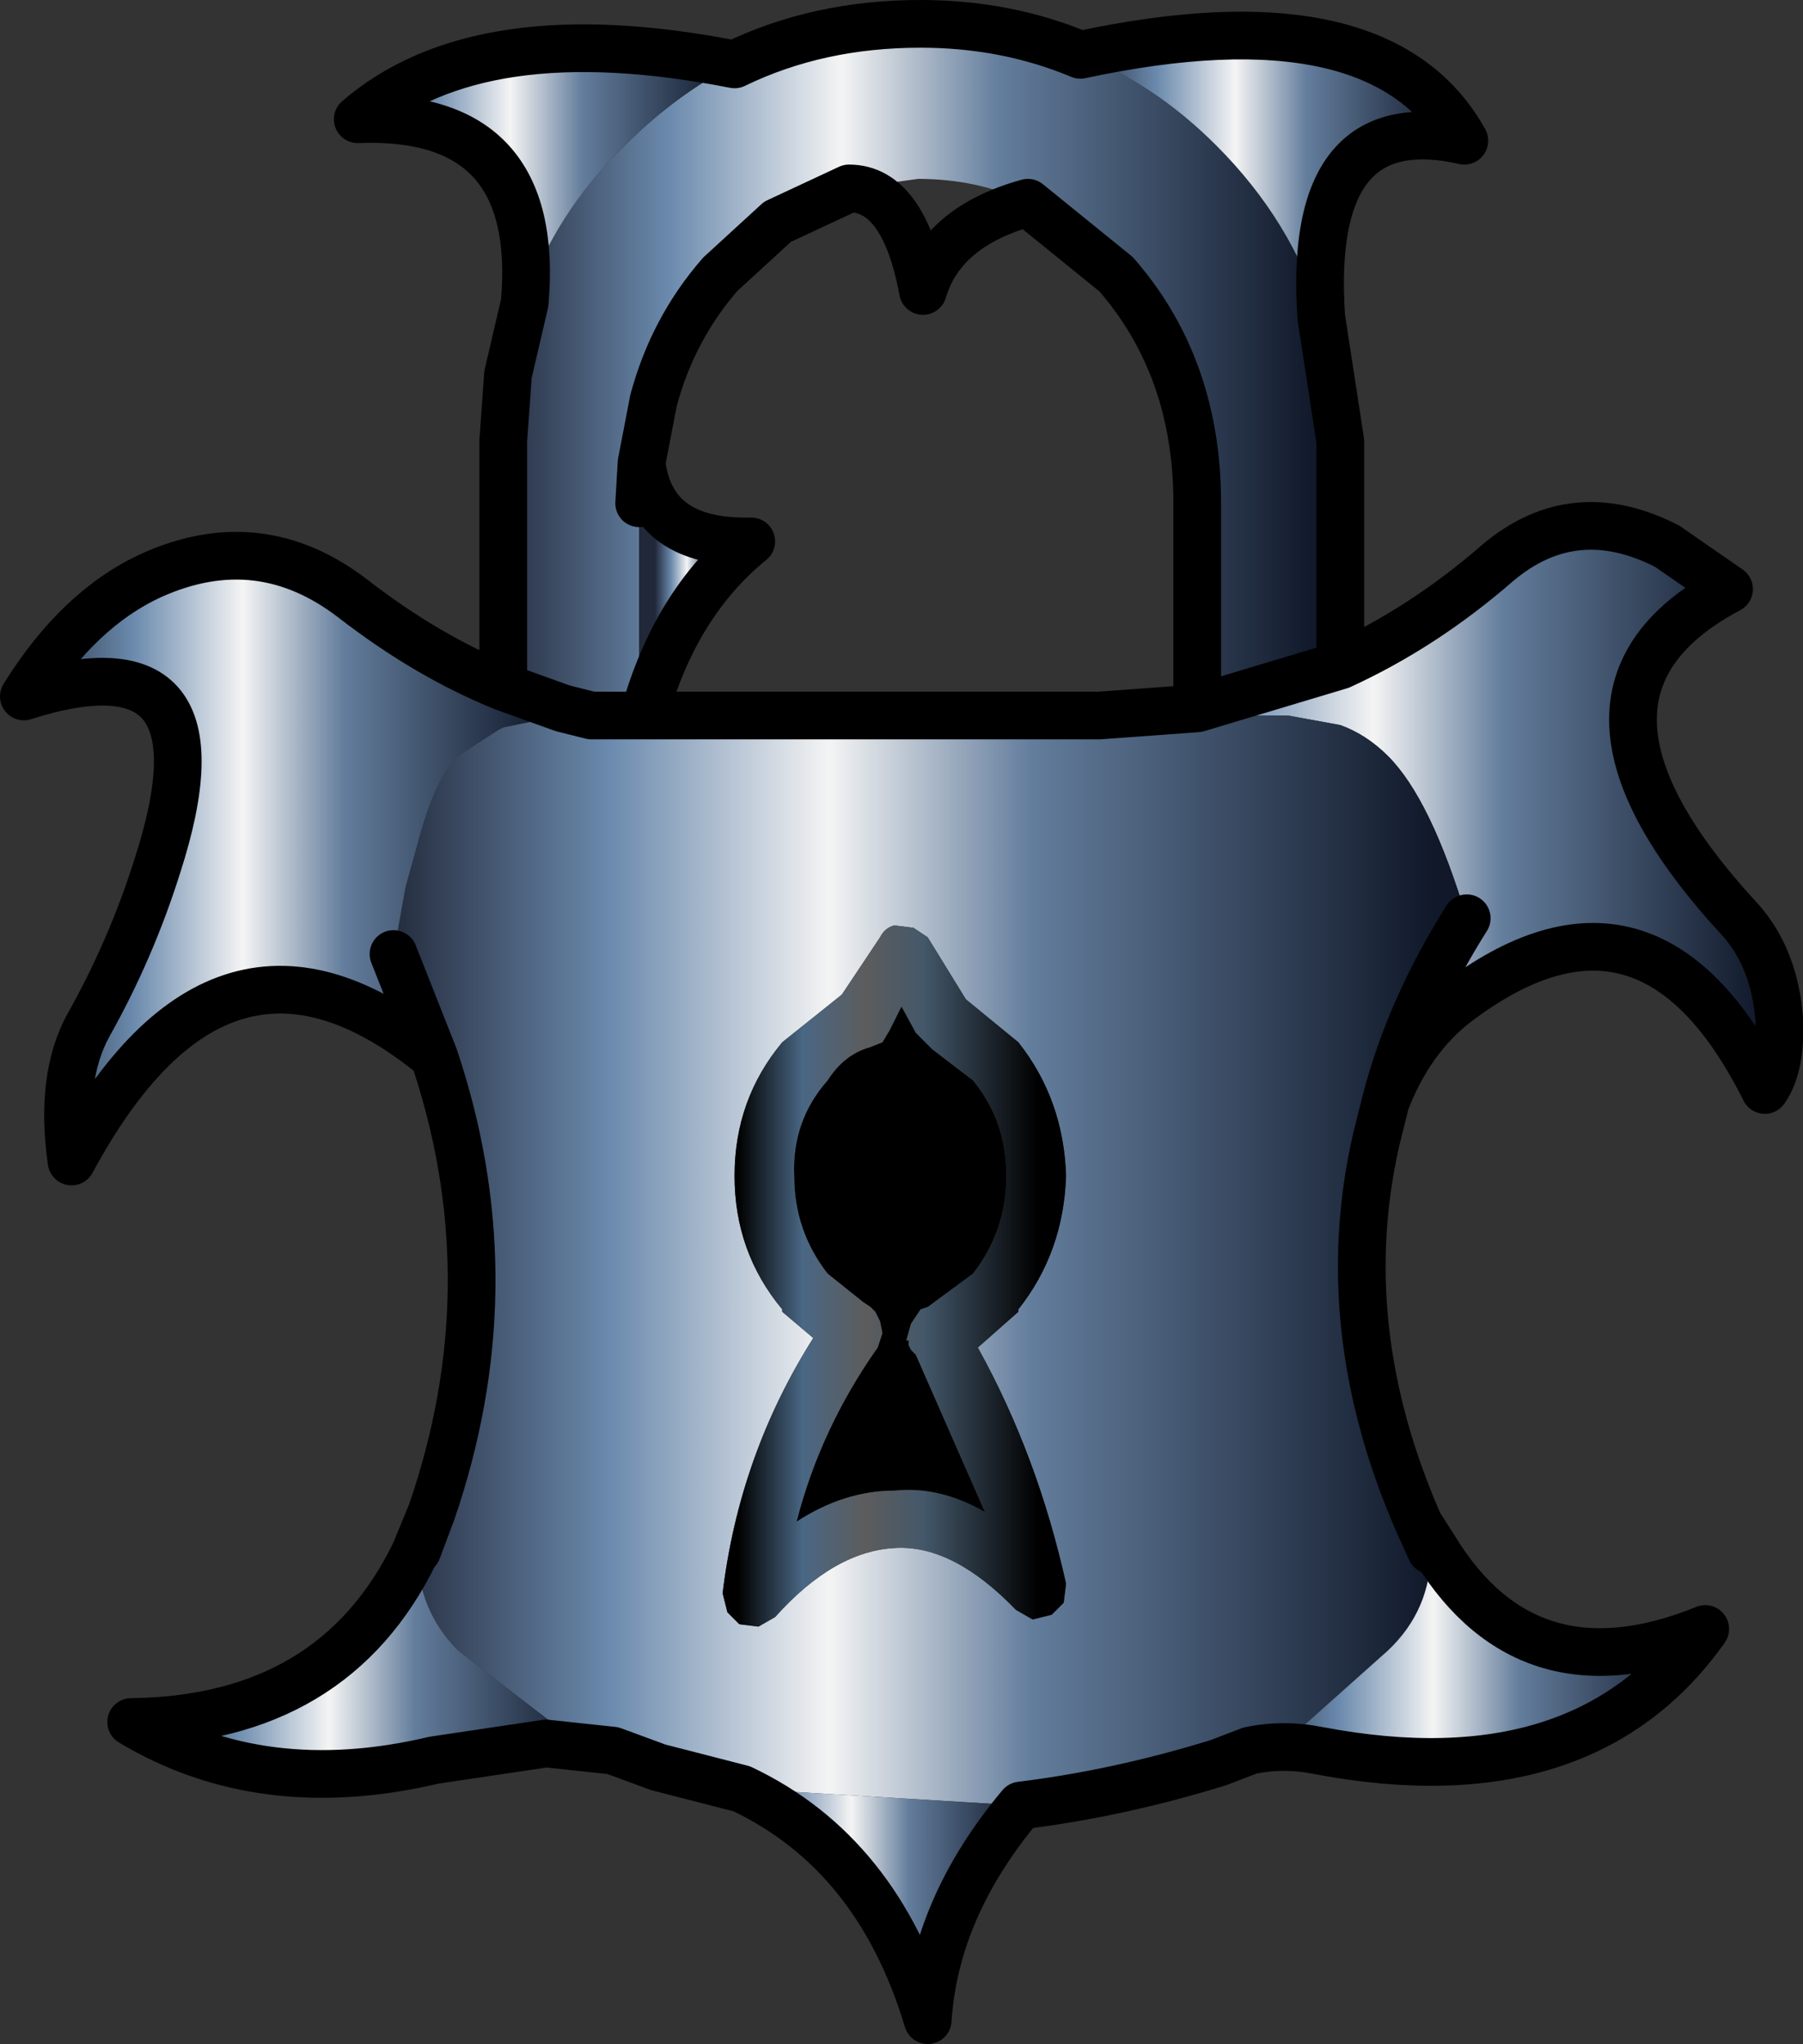 <?xml version="1.0" encoding="UTF-8" standalone="no"?>
<svg xmlns:xlink="http://www.w3.org/1999/xlink" height="42.85px" width="37.8px" xmlns="http://www.w3.org/2000/svg">
  <rect width="100%" height="100%" fill="#333333" stroke="none"/>
  <g transform="matrix(1.0, 0.0, 0.0, 1.0, 19.25, 5.85)">
    <path d="M1.15 16.8 Q1.85 17.65 1.85 18.8 1.85 19.95 1.15 20.85 L0.2 21.55 0.05 21.6 -0.15 21.9 -0.25 22.25 -0.2 22.25 -0.2 22.35 -0.15 22.45 -0.05 22.55 1.4 25.85 Q0.45 25.3 -0.5 25.4 -1.55 25.4 -2.55 26.05 -2.05 24.1 -0.85 22.4 L-0.75 22.1 -0.8 21.85 -0.9 21.65 -1.0 21.55 -1.15 21.45 -1.9 20.85 Q-2.6 19.95 -2.6 18.8 -2.65 17.65 -1.9 16.8 -1.55 16.25 -1.0 16.1 L-0.75 16.0 -0.6 15.75 -0.35 15.25 -0.05 15.8 0.3 16.15 1.15 16.8" fill="#000000" fill-rule="evenodd" stroke="none"/>
    <path d="M-3.85 -4.5 Q-2.1 -5.35 0.05 -5.35 1.85 -5.35 3.4 -4.7 4.95 -4.1 6.25 -2.8 7.85 -1.2 8.45 0.8 L8.85 3.4 8.85 8.1 5.85 9.0 5.85 4.7 Q5.85 1.85 4.15 -0.1 L2.3 -1.6 Q1.25 -2.1 0.0 -2.1 L-1.45 -1.9 -2.95 -1.2 -4.15 -0.1 Q-5.15 1.05 -5.55 2.55 L-5.8 3.85 -5.85 4.7 -5.85 9.15 -6.85 9.15 -7.5 9.15 -7.45 9.0 -8.7 8.55 -8.7 3.4 -8.6 2.0 -8.25 0.5 Q-7.65 -1.35 -6.15 -2.8 -5.1 -3.85 -3.85 -4.5 M-6.85 9.15 L-7.45 9.0 -6.85 9.15" fill="url(#gradient0)" fill-rule="evenodd" stroke="none"/>
    <path d="M3.4 -4.7 Q9.7 -6.05 11.45 -2.9 8.15 -3.65 8.45 0.8 7.85 -1.2 6.25 -2.8 4.95 -4.1 3.4 -4.7" fill="url(#gradient1)" fill-rule="evenodd" stroke="none"/>
    <path d="M8.85 8.1 Q10.6 7.3 12.15 5.95 13.75 4.6 15.7 5.6 L17.0 6.5 Q12.85 8.7 17.25 13.45 17.95 14.25 18.05 15.5 18.1 16.5 17.75 17.0 15.3 12.1 11.25 15.2 10.3 15.95 9.8 17.25 10.3 15.3 11.5 13.4 10.75 10.9 9.85 10.0 9.4 9.55 8.85 9.35 L7.75 9.15 3.8 9.15 5.85 9.0 8.85 8.1" fill="url(#gradient2)" fill-rule="evenodd" stroke="none"/>
    <path d="M9.8 17.25 L9.6 18.05 Q8.7 22.0 10.5 26.1 L10.75 26.65 Q10.75 27.9 9.85 28.75 L8.0 30.4 Q7.45 30.65 6.95 30.85 L6.3 31.1 Q4.2 31.75 2.15 32.0 L-3.7 31.65 -5.45 31.2 -6.4 30.85 -7.5 30.4 -9.65 28.75 Q-10.5 27.9 -10.5 26.65 L-10.2 25.85 -10.1 25.55 Q-8.6 20.9 -10.15 16.3 L-11.0 14.15 -10.75 12.75 -10.5 11.85 Q-10.15 10.5 -9.65 10.0 L-8.8 9.45 -8.7 9.4 -7.5 9.15 -6.85 9.15 -5.85 9.15 -5.75 9.15 3.8 9.15 7.75 9.15 8.85 9.35 Q9.4 9.55 9.85 10.0 10.75 10.9 11.5 13.4 10.3 15.3 9.8 17.25 M1.0 15.1 L0.2 13.8 -0.1 13.6 -0.5 13.55 Q-0.7 13.6 -0.8 13.8 L-1.6 15.0 -2.85 16.0 Q-3.85 17.2 -3.85 18.8 -3.85 20.4 -2.85 21.6 L-2.85 21.65 -2.2 22.2 Q-3.75 24.65 -4.1 27.55 L-4.0 27.95 -3.75 28.2 -3.35 28.25 -3.0 28.05 Q-1.75 26.65 -0.45 26.6 0.75 26.55 2.05 27.9 L2.4 28.1 2.8 28.0 3.05 27.75 3.1 27.35 Q2.5 24.65 1.25 22.4 L2.1 21.65 2.1 21.6 Q3.05 20.4 3.1 18.8 3.05 17.2 2.1 16.0 L1.0 15.1" fill="url(#gradient3)" fill-rule="evenodd" stroke="none"/>
    <path d="M1.0 15.1 L2.1 16.0 Q3.05 17.2 3.1 18.8 3.05 20.4 2.1 21.6 L2.1 21.65 1.25 22.4 Q2.5 24.65 3.1 27.35 L3.05 27.75 2.8 28.0 2.4 28.1 2.05 27.9 Q0.75 26.55 -0.45 26.6 -1.75 26.65 -3.0 28.05 L-3.35 28.25 -3.75 28.2 -4.0 27.95 -4.1 27.55 Q-3.75 24.65 -2.2 22.2 L-2.85 21.65 -2.85 21.6 Q-3.85 20.4 -3.85 18.8 -3.85 17.2 -2.85 16.0 L-1.6 15.0 -0.8 13.8 Q-0.7 13.6 -0.5 13.55 L-0.1 13.6 0.2 13.8 1.0 15.1 M1.15 16.8 L0.3 16.15 -0.05 15.8 -0.35 15.25 -0.6 15.75 -0.75 16.0 -1.0 16.1 Q-1.55 16.25 -1.9 16.8 -2.65 17.65 -2.6 18.8 -2.6 19.95 -1.9 20.85 L-1.15 21.45 -1.0 21.55 -0.9 21.65 -0.8 21.85 -0.75 22.1 -0.85 22.4 Q-2.05 24.1 -2.55 26.05 -1.55 25.4 -0.5 25.4 0.45 25.3 1.4 25.85 L-0.05 22.55 -0.15 22.45 -0.2 22.35 -0.2 22.25 -0.25 22.25 -0.15 21.9 0.05 21.6 0.2 21.55 1.15 20.85 Q1.85 19.95 1.85 18.8 1.85 17.65 1.15 16.8" fill="url(#gradient4)" fill-rule="evenodd" stroke="none"/>
    <path d="M10.85 26.65 Q12.8 29.8 16.5 28.3 13.95 31.9 8.4 30.85 7.65 30.7 6.95 30.85 7.45 30.65 8.0 30.4 L9.85 28.75 Q10.75 27.9 10.75 26.65 L10.85 26.65" fill="url(#gradient5)" fill-rule="evenodd" stroke="none"/>
    <path d="M2.15 32.0 Q0.35 34.15 0.2 36.5 -0.85 33.0 -3.7 31.65 L2.15 32.0" fill="url(#gradient6)" fill-rule="evenodd" stroke="none"/>
    <path d="M-8.25 0.5 Q-7.9 -3.5 -11.75 -3.35 -9.2 -5.55 -3.85 -4.5 -5.1 -3.85 -6.15 -2.8 -7.65 -1.35 -8.25 0.5" fill="url(#gradient7)" fill-rule="evenodd" stroke="none"/>
    <path d="M-5.75 9.15 L-5.85 9.15 -5.85 4.7 -5.8 3.85 Q-5.6 5.55 -3.5 5.5 -5.1 6.8 -5.75 9.15" fill="url(#gradient8)" fill-rule="evenodd" stroke="none"/>
    <path d="M-10.15 16.3 Q-14.6 12.65 -17.75 18.5 -18.0 16.75 -17.4 15.65 -16.5 14.05 -15.95 12.3 -14.35 7.35 -18.75 8.75 -17.6 6.9 -16.05 6.2 -13.8 5.2 -11.85 6.7 -10.3 7.9 -8.7 8.55 L-7.45 9.0 -7.5 9.15 -8.7 9.4 -8.8 9.45 -9.65 10.0 Q-10.15 10.5 -10.5 11.85 L-10.75 12.75 -11.0 14.15 -10.15 16.3" fill="url(#gradient9)" fill-rule="evenodd" stroke="none"/>
    <path d="M-6.4 30.85 L-7.8 30.7 -10.15 31.05 Q-13.75 31.9 -16.5 30.25 -12.25 30.2 -10.55 26.7 L-10.5 26.65 Q-10.5 27.9 -9.65 28.75 L-7.5 30.4 -6.4 30.85" fill="url(#gradient10)" fill-rule="evenodd" stroke="none"/>
    <path d="M-3.85 -4.5 Q-2.1 -5.35 0.05 -5.35 1.85 -5.35 3.4 -4.7 9.7 -6.05 11.45 -2.9 8.15 -3.65 8.45 0.8 L8.85 3.4 8.85 8.1 Q10.6 7.3 12.15 5.95 13.75 4.6 15.7 5.6 L17.0 6.5 Q12.85 8.7 17.25 13.45 17.95 14.25 18.05 15.5 18.1 16.5 17.75 17.0 15.3 12.1 11.25 15.2 10.3 15.95 9.8 17.25 L9.6 18.05 Q8.7 22.0 10.5 26.1 L10.85 26.65 Q12.8 29.8 16.5 28.3 13.95 31.9 8.4 30.85 7.65 30.7 6.95 30.85 L6.3 31.1 Q4.2 31.75 2.15 32.0 0.35 34.15 0.2 36.5 -0.85 33.0 -3.7 31.65 L-5.45 31.2 -6.4 30.85 -7.8 30.7 -10.15 31.05 Q-13.75 31.9 -16.5 30.25 -12.25 30.2 -10.55 26.7 L-10.2 25.85 -10.1 25.55 Q-8.6 20.9 -10.15 16.3 -14.6 12.65 -17.75 18.5 -18.0 16.75 -17.4 15.65 -16.5 14.05 -15.95 12.3 -14.35 7.35 -18.75 8.75 -17.6 6.9 -16.05 6.2 -13.8 5.2 -11.85 6.7 -10.3 7.9 -8.7 8.55 L-8.7 3.4 -8.6 2.0 -8.25 0.5 Q-7.9 -3.5 -11.75 -3.35 -9.2 -5.55 -3.85 -4.5 M-1.45 -1.9 Q-0.3 -1.9 0.1 0.25 0.5 -1.1 2.3 -1.6 L4.15 -0.1 Q5.85 1.85 5.85 4.7 L5.85 9.0 8.85 8.1 M3.8 9.15 L-5.75 9.15 -5.85 9.15 -6.85 9.15 -7.45 9.0 -8.7 8.55 M-11.0 14.15 L-10.15 16.3 M5.85 9.0 L3.8 9.15 M9.8 17.25 Q10.3 15.3 11.5 13.4 M10.75 26.65 L10.5 26.1 M-5.8 3.85 L-5.55 2.55 Q-5.15 1.05 -4.15 -0.1 L-2.95 -1.2 -1.45 -1.9 M-5.8 3.85 L-5.85 4.7 M-5.75 9.15 Q-5.1 6.8 -3.5 5.5 -5.6 5.55 -5.8 3.85 M-10.5 26.65 L-10.2 25.85" fill="none" stroke="#000000" stroke-linecap="round" stroke-linejoin="round" stroke-width="1.0"/>
  </g>
  <defs>
    <linearGradient gradientTransform="matrix(0.011, 0.0, 0.0, 0.014, 0.05, 6.45)" gradientUnits="userSpaceOnUse" id="gradient0" spreadMethod="pad" x1="-819.2" x2="819.2">
      <stop offset="0.0" stop-color="#212839"/>
      <stop offset="0.208" stop-color="#6b8aad"/>
      <stop offset="0.408" stop-color="#f4f4f4"/>
      <stop offset="0.592" stop-color="#637d9c"/>
      <stop offset="0.961" stop-color="#101829"/>
    </linearGradient>
    <linearGradient gradientTransform="matrix(0.005, 0.0, 0.0, 0.004, 7.4, -2.15)" gradientUnits="userSpaceOnUse" id="gradient1" spreadMethod="pad" x1="-819.2" x2="819.2">
      <stop offset="0.0" stop-color="#212839"/>
      <stop offset="0.208" stop-color="#6b8aad"/>
      <stop offset="0.408" stop-color="#f4f4f4"/>
      <stop offset="0.592" stop-color="#637d9c"/>
      <stop offset="0.961" stop-color="#101829"/>
    </linearGradient>
    <linearGradient gradientTransform="matrix(0.009, 0.0, 0.0, 0.007, 10.9, 11.2)" gradientUnits="userSpaceOnUse" id="gradient2" spreadMethod="pad" x1="-819.2" x2="819.2">
      <stop offset="0.0" stop-color="#212839"/>
      <stop offset="0.208" stop-color="#6b8aad"/>
      <stop offset="0.408" stop-color="#f4f4f4"/>
      <stop offset="0.592" stop-color="#637d9c"/>
      <stop offset="0.961" stop-color="#101829"/>
    </linearGradient>
    <linearGradient gradientTransform="matrix(0.014, 0.0, 0.0, 0.014, 0.25, 20.6)" gradientUnits="userSpaceOnUse" id="gradient3" spreadMethod="pad" x1="-819.2" x2="819.2">
      <stop offset="0.0" stop-color="#212839"/>
      <stop offset="0.208" stop-color="#6b8aad"/>
      <stop offset="0.408" stop-color="#f4f4f4"/>
      <stop offset="0.592" stop-color="#637d9c"/>
      <stop offset="0.961" stop-color="#101829"/>
    </linearGradient>
    <linearGradient gradientTransform="matrix(0.004, 0.0, 0.0, 0.009, -0.5, 20.9)" gradientUnits="userSpaceOnUse" id="gradient4" spreadMethod="pad" x1="-819.2" x2="819.2">
      <stop offset="0.0" stop-color="#000000"/>
      <stop offset="0.208" stop-color="#4a6784"/>
      <stop offset="0.408" stop-color="#5c5c5c"/>
      <stop offset="0.592" stop-color="#44586a"/>
      <stop offset="0.961" stop-color="#000000"/>
    </linearGradient>
    <linearGradient gradientTransform="matrix(0.006, 0.0, 0.0, 0.003, 11.7, 28.85)" gradientUnits="userSpaceOnUse" id="gradient5" spreadMethod="pad" x1="-819.2" x2="819.2">
      <stop offset="0.0" stop-color="#212839"/>
      <stop offset="0.208" stop-color="#6b8aad"/>
      <stop offset="0.408" stop-color="#f4f4f4"/>
      <stop offset="0.592" stop-color="#637d9c"/>
      <stop offset="0.961" stop-color="#101829"/>
    </linearGradient>
    <linearGradient gradientTransform="matrix(0.004, 0.0, 0.0, 0.003, -0.8, 34.05)" gradientUnits="userSpaceOnUse" id="gradient6" spreadMethod="pad" x1="-819.2" x2="819.2">
      <stop offset="0.0" stop-color="#212839"/>
      <stop offset="0.208" stop-color="#6b8aad"/>
      <stop offset="0.408" stop-color="#f4f4f4"/>
      <stop offset="0.592" stop-color="#637d9c"/>
      <stop offset="0.961" stop-color="#101829"/>
    </linearGradient>
    <linearGradient gradientTransform="matrix(0.005, 0.0, 0.0, 0.003, -7.8, -2.2)" gradientUnits="userSpaceOnUse" id="gradient7" spreadMethod="pad" x1="-819.2" x2="819.2">
      <stop offset="0.0" stop-color="#212839"/>
      <stop offset="0.208" stop-color="#6b8aad"/>
      <stop offset="0.408" stop-color="#f4f4f4"/>
      <stop offset="0.592" stop-color="#637d9c"/>
      <stop offset="0.961" stop-color="#101829"/>
    </linearGradient>
    <linearGradient gradientTransform="matrix(0.001, 0.0, 0.0, 0.003, -4.7, 6.65)" gradientUnits="userSpaceOnUse" id="gradient8" spreadMethod="pad" x1="-819.2" x2="819.2">
      <stop offset="0.0" stop-color="#212839"/>
      <stop offset="0.208" stop-color="#6b8aad"/>
      <stop offset="0.408" stop-color="#f4f4f4"/>
      <stop offset="0.592" stop-color="#637d9c"/>
      <stop offset="0.961" stop-color="#101829"/>
    </linearGradient>
    <linearGradient gradientTransform="matrix(0.007, 0.0, 0.0, 0.008, -13.1, 12.15)" gradientUnits="userSpaceOnUse" id="gradient9" spreadMethod="pad" x1="-819.2" x2="819.2">
      <stop offset="0.0" stop-color="#212839"/>
      <stop offset="0.208" stop-color="#6b8aad"/>
      <stop offset="0.408" stop-color="#f4f4f4"/>
      <stop offset="0.592" stop-color="#637d9c"/>
      <stop offset="0.961" stop-color="#101829"/>
    </linearGradient>
    <linearGradient gradientTransform="matrix(0.006, 0.0, 0.0, 0.003, -11.45, 29.0)" gradientUnits="userSpaceOnUse" id="gradient10" spreadMethod="pad" x1="-819.2" x2="819.2">
      <stop offset="0.0" stop-color="#212839"/>
      <stop offset="0.208" stop-color="#6b8aad"/>
      <stop offset="0.408" stop-color="#f4f4f4"/>
      <stop offset="0.592" stop-color="#637d9c"/>
      <stop offset="0.961" stop-color="#101829"/>
    </linearGradient>
  </defs>
</svg>
